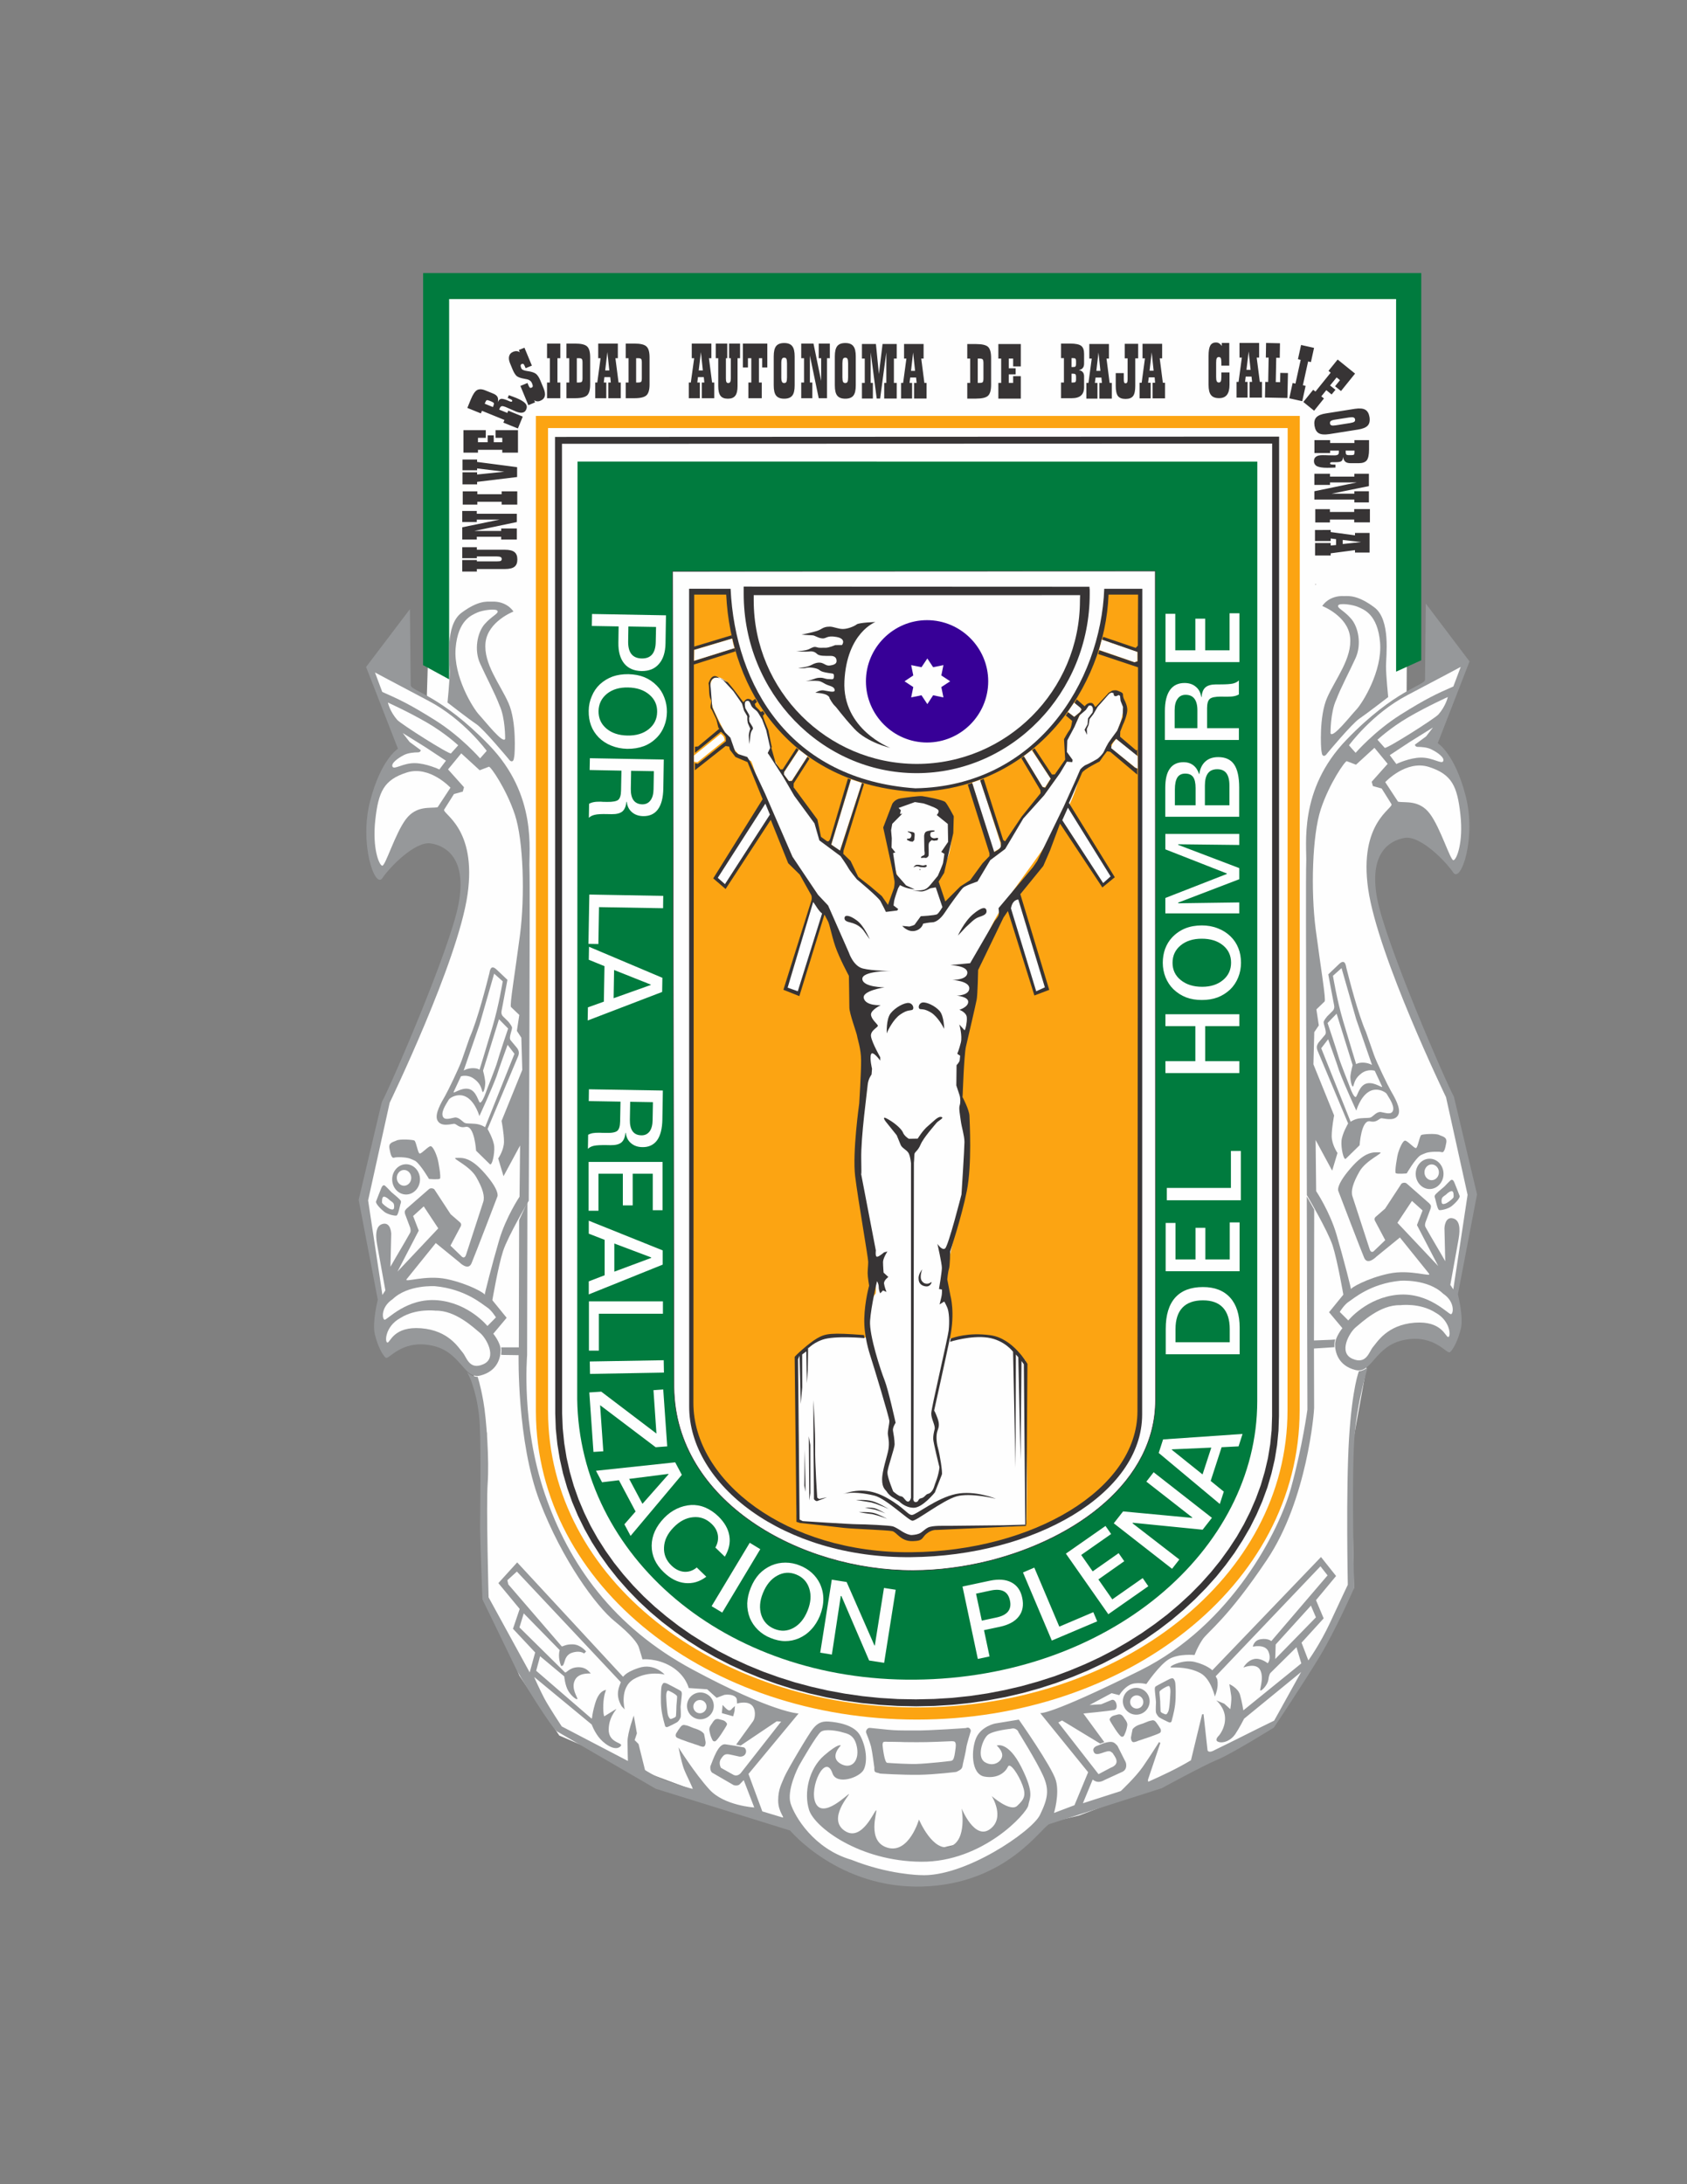 <?xml version="1.0" encoding="UTF-8"?>
<!DOCTYPE svg PUBLIC "-//W3C//DTD SVG 1.1//EN" "http://www.w3.org/Graphics/SVG/1.1/DTD/svg11.dtd">
<!-- Creator: CorelDRAW X7 -->
<svg xmlns="http://www.w3.org/2000/svg" xml:space="preserve" width="215.9mm" height="279.4mm" version="1.1" style="shape-rendering:geometricPrecision; text-rendering:geometricPrecision; image-rendering:optimizeQuality; fill-rule:evenodd; clip-rule:evenodd"
viewBox="0 0 21590 27940"
 xmlns:xlink="http://www.w3.org/1999/xlink">
 <rect x="0" y="0" width="21590" height="27940" fill="#808080" stroke="none"/>
 <defs>
  <style type="text/css">
   <![CDATA[
    .str1 {stroke:#373435;stroke-width:7.62}
    .str2 {stroke:#373435;stroke-width:44.37}
    .str0 {stroke:#FCA412;stroke-width:155.28}
    .fil3 {fill:none}
    .fil0 {fill:#FEFEFE}
    .fil1 {fill:#96989A}
    .fil5 {fill:#373435}
    .fil7 {fill:#370097}
    .fil6 {fill:#FCA412}
    .fil2 {fill:#007B3E}
    .fil4 {fill:#373435;fill-rule:nonzero}
   ]]>
  </style>
 </defs>
 <g id="Layer_x0020_1">
  <path class="fil0" d="M5623 3717l-160 5181c0,0 512,831 607,1567 96,735 -64,4509 -64,4509l0 2366 224 991 -32 2015 448 1087 512 768 959 416 1375 511 576 160 1567 448 1215 -288 959 -224 1184 -448 1279 -703 1055 -1759 -32 -1759 192 -1055 0 -4189 -192 -3070 704 -896 32 -5660c0,0 -12472,96 -12408,32z"/>
  <path class="fil1" d="M18903 15278l-245 1279c0,0 74,288 38,439 -37,151 -97,264 -138,300 -40,37 -192,-231 -581,-157 -389,74 -415,443 -634,385 -219,-57 -257,-231 -257,-326 0,-95 94,-208 94,-208l-171 -204 183 -225c0,0 -76,-438 -137,-628 -62,-190 -330,-645 -330,-645 0,0 -18,-4026 -8,-4248 11,-222 -107,-935 517,-1579 623,-645 1002,-692 1003,-766l10 -974 560 740 -407 1046c0,0 217,130 357,673 140,542 -62,1125 -159,981 -96,-144 -420,-474 -619,-443 -199,32 -464,199 -354,778 111,578 863,2312 982,2533l296 1249z"/>
  <path class="fil0" d="M17759 9771l-169 -205 -236 216 -118 -45c-20,-7 -224,285 -333,616 -109,330 -129,1038 -65,1534 65,497 135,904 114,924l-105 101 31 205 -58 86 -11 412 265 654c0,0 -31,155 -31,264 0,109 74,216 74,216l-68 226 -212 -392 7 654c0,0 174,260 261,557 87,297 196,720 184,701 -13,-18 208,-144 485,-203 277,-59 556,52 514,0l-372 -462 -301 245c0,0 -112,116 -156,16 -43,-101 -331,-854 -331,-855 -1,0 -38,-68 157,-292 194,-225 297,-203 370,-203 73,0 -170,94 -256,244 -86,150 -113,252 -90,320l217 667c7,26 23,57 53,35l149 -143 -131 -247c-14,-28 2,-45 7,-50l122 -106 209 -319c16,-14 49,-18 67,-3l287 252c17,21 32,24 19,71l-65 174c-7,27 -9,44 1,62 85,153 166,283 252,435l-10 -422c0,0 4,-156 113,-125 109,31 78,206 64,286l-102 564 38 58 183 -1210 -276 -1249c0,0 -872,-1802 -996,-2661 -124,-860 332,-1034 297,-1089l-124 -198 -113 -32 -15 -55 204 -229z"/>
  <path class="fil1" d="M4590 15348l245 1279c0,0 -74,289 -38,440 36,151 97,264 138,300 40,36 191,-231 581,-157 389,74 415,442 634,385 219,-57 257,-231 257,-326 0,-95 -94,-208 -94,-208l171 -204 -183 -225c0,0 75,-438 137,-628 62,-191 329,-645 329,-645 0,0 19,-4027 9,-4249 -11,-222 107,-934 -517,-1579 -623,-644 -1002,-691 -1003,-766l-10 -973 -561 740 408 1046c0,0 -217,130 -357,672 -140,543 62,1126 158,982 97,-144 421,-475 620,-443 199,31 464,199 354,777 -111,579 -863,2313 -982,2533l-296 1249z"/>
  <path class="fil0" d="M5772 9637c-18,20 -641,-375 -688,-428 -96,-109 -120,-222 -120,-222 0,0 266,120 503,258 237,138 397,289 397,289l-92 103z"/>
  <polygon class="fil2" points="5414,8508 5415,3493 18189,3493 18189,8446 17867,8592 17867,3826 5748,3826 5748,8690 "/>
  <path class="fil3 str0" d="M16555 18043c-1,2195 -2194,3876 -4821,3876 -2626,0 -4792,-1678 -4798,-3861l0 -12660 9621 0 -2 12645z"/>
  <g>
   <path class="fil4" d="M11723 21827l0 -89 0 0 233 -5 229 -14 227 -24 223 -33 219 -42 216 -50 211 -59 207 -66 201 -75 197 -82 191 -89 185 -96 179 -104 172 -109 166 -116 159 -121 151 -128 144 -132 136 -138 128 -143 119 -147 110 -152 102 -156 91 -159 82 -163 72 -167 62 -169 51 -173 41 -174 29 -177 18 -179 6 -181 88 0 -6 186 -18 185 -30 183 -42 180 -52 177 -64 175 -74 171 -84 168 -95 163 -103 160 -113 155 -122 151 -131 146 -139 141 -147 136 -154 130 -162 124 -169 118 -176 111 -183 105 -188 98 -194 91 -200 83 -205 76 -210 68 -215 60 -219 51 -223 42 -227 34 -230 24 -234 15 -236 5 0 0zm-4617 -3745l88 0 0 0 8 191 19 188 30 185 41 182 51 178 62 175 72 170 81 167 91 162 101 158 109 153 118 148 126 143 134 138 142 132 150 126 157 121 164 114 171 107 177 102 183 94 190 87 194 80 201 72 205 65 209 56 215 49 218 40 223 32 226 23 229 14 232 4 0 89 -236 -5 -233 -14 -229 -23 -226 -32 -222 -41 -218 -50 -213 -57 -209 -66 -204 -74 -198 -81 -193 -89 -186 -96 -181 -103 -174 -110 -167 -116 -161 -123 -153 -129 -145 -135 -137 -141 -129 -146 -121 -152 -112 -157 -103 -162 -93 -166 -84 -171 -74 -176 -63 -179 -53 -183 -42 -187 -31 -190 -20 -194 -7 -196 0 -1zm0 1l0 0 0 -1 0 1zm86 -12450l2 12449 -88 0 -3 -12449 44 -44 45 44zm-89 0l0 -44 44 0 -44 44zm9223 41l-9179 3 0 -88 9179 -4 44 45 -44 44zm0 -89l44 0 0 45 -44 -45zm-46 12530l1 -12485 89 0 -2 12485 -88 0z"/>
  </g>
  <path class="fil2" d="M16090 17924c0,1903 -1891,3538 -4376,3562 -2448,23 -4297,-1584 -4327,-3586l4 -11996 8700 1 -1 12019z"/>
  <path class="fil0 str1" d="M14788 17910c1,1037 -1010,1772 -2120,2054 -326,82 -660,125 -979,126 -1454,3 -3045,-885 -3064,-2339l-17 -10443 6177 -3 3 10605z"/>
  <path class="fil5" d="M14617 18095c-1,1017 -1382,1809 -2958,1824 -1635,16 -2844,-928 -2839,-1932l-1 -10456 531 1c59,1246 764,2441 2365,2552 1546,-28 2372,-1358 2417,-2552l487 0 -2 10563z"/>
  <path class="fil6" d="M14557 18052c-1,1006 -1349,1789 -2893,1804 -1602,16 -2791,-917 -2790,-1910l6 -9445 532 -169 -12 -41 -519 163 1 -141 489 -146 -10 -40 -477 144 0 -665 410 0c58,1233 824,2430 2417,2524 1538,-35 2432,-1343 2476,-2524l378 0 -3 653 -27 29 -417 -142 -10 38 449 157 1 121 -44 8 -445 -152 -15 48 510 170 -7 9516z"/>
  <path class="fil5 str2" d="M13921 7528c4,0 3,43 3,69 0,1251 -986,2271 -2193,2271 -1206,0 -2191,-1020 -2191,-2271l0 -71 4381 2z"/>
  <path class="fil1" d="M6018 17634c0,0 106,244 122,593 17,350 4,1143 4,1301 0,158 30,931 30,931 0,0 341,701 416,859 75,158 477,794 539,830l1262 733 1721 535c0,0 624,750 1699,716 1075,-33 1523,-768 1620,-799l1436 -458c0,0 550,-300 716,-366 167,-67 720,-410 720,-410 0,0 391,-584 594,-922 203,-339 433,-863 433,-863 0,0 -33,-1397 2,-1902 35,-505 181,-931 168,-918 -17,18 -77,47 -101,45l-7 -1c0,0 -85,201 -127,859 -41,658 -16,1875 -16,1875 0,0 -97,205 -227,485 -130,279 -278,483 -278,483l-87 -227 283 -311 -98 -233 257 -309 -193 -243 -1391 1449c0,0 -63,-65 -222,-106 -158,-41 -367,70 -300,70 67,0 227,-4 369,72 143,76 187,320 188,299 1,-21 50,-104 28,-221l-20 -37 1341 -1407 91 116 -720 841c0,0 -39,-38 -132,-25 -94,13 -104,96 -104,96 0,0 157,-38 199,62 41,100 -9,150 -9,150 0,0 -92,-75 -178,-53 -87,21 -133,108 -133,108 0,0 168,-71 218,38 50,108 -22,261 2,257 23,-4 91,-75 100,-142 8,-66 25,-83 25,-83l334 -330 62 207 -742 601c0,0 -16,-108 -42,-198 -25,-90 -137,-138 -137,-138 0,0 16,91 24,150 8,58 -12,170 -12,170l-77 -70 -102 -42c0,0 108,90 112,223 5,132 -78,227 -78,227 0,0 -69,62 -4,82 65,20 159,-21 212,-99 53,-78 114,-199 114,-199l730 -597 -345 622c-275,133 -490,245 -765,378 -35,21 -79,30 -88,1l-51 -462 -19 3 -142 587c-180,108 -372,197 -547,275l-4 -24 159 -472 -16 -12c0,0 -116,183 -208,316 -92,133 -282,311 -282,311l-485 156 125 -303c49,38 93,39 155,4l220 -101c0,0 44,-14 53,-64 8,-50 -16,-82 -16,-82l-95 -189c-45,-48 -62,-66 -174,-34l-80 32c0,0 -81,21 -46,86 35,66 170,-43 216,-8l23 17c16,34 119,133 -28,189l-153 81 -515 -661 48 -26 488 296 53 -19 -268 -366c0,0 340,-33 397,-46 58,-13 22,-151 -37,-127l-132 55 -149 9 282 -151 99 25c0,0 48,-84 130,-129 82,-46 216,-13 216,-13 0,0 168,-248 292,-320 124,-72 325,-51 325,-51 0,0 33,-94 100,-196 67,-103 315,-259 828,-1025 514,-766 603,-1899 602,-1939l-2 -761 262 -17c-1,-23 -4,-50 9,-99l-47 4 -224 9 3 -1674 -48 -86 -47 -81 8 2726c0,0 -61,459 -208,996 -147,537 -753,1754 -1932,2340 -1179,586 -1280,545 -1280,545l614 757 -175 422 -262 99c0,0 74,-243 24,-416 -49,-173 -474,-778 -474,-778l-304 50c0,0 -174,35 -240,180 -66,145 -73,467 104,499 176,31 272,-63 300,-126 27,-63 136,100 186,233 50,134 23,183 -67,267 -89,84 -326,-125 -326,-125 0,0 177,277 -22,423 -198,146 -363,-265 -363,-265 0,0 74,406 -146,487 -220,82 -400,-344 -400,-345 1,-2 -127,440 -401,361 -274,-79 -130,-463 -146,-479 -16,-16 -180,414 -404,262 -223,-151 63,-457 55,-469 -8,-11 -333,327 -428,112 -86,-195 126,-645 217,-378 52,155 351,55 401,-49 50,-104 31,-287 -45,-431 -75,-144 -300,-174 -403,-182 -102,-8 -151,30 -201,89 -50,58 -335,539 -369,622 -33,84 -78,152 -78,300 0,148 94,227 53,215l-256 -77 -177 -479 641 -773c0,0 -328,-10 -1352,-560 -1024,-549 -1589,-1354 -1895,-2248 -305,-893 -227,-1758 -227,-1776l4 -1959 -106 231 -4 1628 -226 0c7,42 2,66 -1,95l24 2 200 3c0,0 -22,1104 269,1868 292,763 731,1349 956,1532 225,183 296,285 313,335 17,50 47,156 47,156 0,0 186,-19 371,93 185,112 221,274 221,274l236 16 121 109 101 -38c75,-11 155,11 158,64l3 48c0,0 112,-37 179,13 67,50 56,171 26,212l-217 300 58 12 461 -310 57 3 -512 653c-28,37 -68,45 -99,28l-159 -89c0,0 -36,-60 -1,-113 35,-53 52,-71 118,-57l119 26c0,0 54,8 77,-35 22,-43 -6,-79 -20,-82l-118 -22 -119 -18c-90,-12 -155,190 -192,283 -2,32 0,52 19,77l281 163c35,9 63,2 77,-13l50 -52 135 350c0,0 -383,-22 -573,-229 -190,-208 -397,-540 -397,-540 0,0 37,186 69,274 33,87 126,261 111,257 -14,-3 -163,-43 -323,-100 -160,-57 -285,-141 -285,-141l-83 -333 -50 -50 29 -86 -40 -228c0,0 -80,222 -80,330 0,109 5,251 5,251l-847 -442c0,0 -166,-251 -224,-361 -57,-109 -132,-274 -128,-271l736 608c0,0 27,78 86,157 59,80 200,186 275,128 75,-59 -146,-32 -144,-221 1,-189 138,-288 86,-257l-143 88c0,0 -16,-29 -12,-152 5,-122 35,-185 35,-185 0,0 -88,-3 -139,171 -52,174 -32,207 -51,191l-704 -608 50 -186 309 258c0,0 10,116 52,186 41,69 109,119 116,103 8,-16 -87,-135 -30,-244 56,-108 219,-73 200,-86 -19,-12 -52,-80 -164,-76 -112,4 -150,80 -164,66l-583 -575 55 -180 460 470c-3,11 -27,91 18,203l22 -4c31,-46 19,-112 95,-156 36,-18 124,-40 177,0l26 -25c0,0 -69,-90 -172,-92 -102,-2 -132,37 -142,24l-682 -791 -12 -53 122 -111 1330 1415c-14,50 -81,152 10,307l40 42c0,0 -74,-278 118,-389 193,-111 393,-57 393,-57 0,0 -133,-151 -330,-86 -196,64 -194,123 -205,111l-1352 -1460 -241 265 273 330 -86 254 284 303 -70 255 -526 -960c0,0 -32,-1165 -12,-1457 21,-293 -14,-822 -55,-1049 -40,-226 -74,-316 -74,-316 -15,3 -84,-6 -134,-60l40 83z"/>
  <path class="fil1" d="M14542 21934c-95,0 -172,-77 -172,-172 0,-94 77,-171 172,-171 94,0 171,77 171,171 0,95 -77,172 -171,172z"/>
  <path class="fil1" d="M14388 21979c27,36 36,54 39,75 3,22 -15,91 -28,117 -13,26 -14,48 -44,45 -31,-3 -137,-183 -137,-183 0,0 -23,-34 -16,-45 7,-12 20,-35 62,-45 42,-10 53,-19 79,-10 26,9 45,46 45,46z"/>
  <path class="fil1" d="M14627 22047c71,-30 81,-33 104,-37 23,-5 23,-8 45,2 21,11 76,103 76,103 0,0 14,29 -4,49 -19,20 -281,104 -281,104 0,0 -52,25 -71,15 -19,-11 -23,-44 -22,-58 2,-15 21,-106 21,-106 0,0 18,-24 51,-42 34,-17 81,-30 81,-30z"/>
  <path class="fil1" d="M14794 21774c-1,-30 -15,-143 -15,-163 0,-21 2,-31 12,-39 11,-9 176,-94 176,-94 0,0 41,-19 52,-3 12,16 20,30 23,61 3,30 10,164 -3,270 -13,105 -43,196 -44,208 -2,11 -10,20 -25,20 -14,0 -124,-58 -135,-66 -12,-9 -38,-42 -42,-67 -4,-24 1,-127 1,-127z"/>
  <path class="fil1" d="M8963 21993c95,0 172,-77 172,-172 0,-94 -77,-171 -172,-171 -94,0 -171,77 -171,171 0,95 77,172 171,172z"/>
  <path class="fil1" d="M9117 22039c-27,36 -36,53 -39,75 -3,21 14,91 27,117 13,26 15,47 45,44 30,-2 137,-183 137,-183 0,0 23,-33 16,-45 -7,-11 -20,-35 -62,-45 -42,-10 -53,-18 -79,-10 -26,9 -45,47 -45,47z"/>
  <path class="fil1" d="M8878 22106c-71,-30 -81,-33 -104,-37 -23,-4 -23,-7 -45,3 -21,10 -76,102 -76,102 0,0 -15,29 4,49 19,21 281,104 281,104 0,0 52,25 71,15 19,-10 23,-43 21,-58 -1,-14 -20,-105 -20,-105 0,0 -18,-25 -52,-42 -33,-18 -80,-31 -80,-31z"/>
  <path class="fil1" d="M8710 21833c2,-30 16,-143 16,-163 0,-20 -3,-30 -13,-39 -10,-9 -175,-94 -175,-94 0,0 -41,-19 -52,-3 -12,16 -21,31 -23,61 -3,30 -11,165 2,270 13,106 44,197 45,208 2,12 10,20 25,20 14,0 124,-57 135,-66 12,-9 38,-42 42,-67 4,-24 -2,-127 -2,-127z"/>
  <path class="fil1" d="M9384 21955l-146 -41 10 -105c0,0 50,60 77,69 27,9 45,-23 45,-23l37 -32c0,0 -5,23 -5,50 0,27 -23,86 -18,82z"/>
  <path class="fil0" d="M11775 23986c563,35 1433,-560 1534,-769 101,-208 123,-319 41,-502 -82,-184 -316,-557 -316,-557 0,0 0,-19 -32,-38 -31,-19 -63,-6 -63,-6 0,0 -224,22 -294,76 -70,54 -149,285 -41,351 107,66 208,-3 221,-73 13,-69 -69,-139 -69,-139 0,0 145,-63 316,278 171,342 104,389 88,487 -15,98 -582,728 -1372,721 -791,-6 -1363,-442 -1433,-661 -70,-218 -5,-528 193,-699 192,-165 212,-126 212,-126 0,0 -146,142 -10,228 136,85 247,-19 219,-196 -29,-178 -130,-184 -193,-203 -64,-19 -215,-44 -269,-6 -54,38 -250,379 -275,424 -26,44 -165,329 -114,493 51,165 297,582 778,721 474,190 879,196 879,196z"/>
  <path class="fil1" d="M11714 22136c175,3 648,-31 648,-31 0,0 27,-15 47,4 20,20 14,38 14,38 0,0 -54,176 -57,213 -3,36 -43,204 -43,204 0,0 -3,43 -20,62 -16,20 -65,40 -65,40 0,0 -267,34 -478,37 -211,3 -527,-16 -507,-17 20,-2 -30,-7 -49,-17 -20,-10 -14,-56 -14,-56 0,0 -26,-204 -42,-270 -17,-66 -63,-178 -63,-178 0,0 -7,-19 7,-39 13,-20 26,-23 42,-23 17,0 233,26 301,29 46,5 279,4 279,4z"/>
  <path class="fil0" d="M11735 22286c131,2 423,-12 423,-12 0,0 45,-4 60,6 23,18 12,78 8,108 -3,19 -12,110 -35,128 -12,10 -34,11 -34,11 0,0 -261,32 -440,38 -74,2 -295,-9 -363,-15 -35,-4 -56,-192 -59,-225 0,0 -1,-28 9,-39 10,-10 49,-5 61,-5 12,0 110,0 161,2 35,3 209,3 209,3z"/>
  <polygon class="fil0" points="16777,20539 16841,20689 16320,21222 16326,21036 "/>
  <path class="fil1" d="M6571 7823c0,0 -326,125 -357,395 -30,271 188,536 294,776 106,241 79,653 74,678 -6,26 -5,59 -27,66 -23,8 -48,-31 -48,-31 0,0 -316,-380 -411,-444 -95,-63 -369,-276 -369,-276 0,0 28,-270 28,-396 0,-127 -63,-594 151,-752 213,-159 327,-143 382,-143 202,-11 283,127 283,127z"/>
  <path class="fil0" d="M6465 9451c-25,72 -253,-221 -332,-306 -79,-84 -332,-490 -302,-855 31,-364 210,-422 276,-454 67,-31 243,-56 260,-21 17,35 -71,62 -164,168 -94,107 -138,330 -59,504 79,175 191,383 248,535 76,161 73,429 73,429z"/>
  <path class="fil0" d="M4799 8602c0,0 235,126 685,363 451,236 745,640 745,640l-85 96c0,0 -241,-278 -572,-486 -331,-208 -465,-269 -680,-364l-93 -249z"/>
  <path class="fil0" d="M5623 9843l84 -112 -256 -169 -297 -185 88 114 144 106c0,0 -6,27 -35,27 -49,0 -123,6 -177,32 -85,43 -172,109 -151,151 22,43 131,-45 280,-45 150,0 320,81 320,81z"/>
  <path class="fil0" d="M5765 10076c0,0 -267,-288 -560,-194 -294,94 -362,246 -402,607 -40,362 49,581 89,585 40,5 165,-412 302,-594 137,-182 318,-136 407,-154l164 -250z"/>
  <path class="fil0" d="M5734 9842l169 -205 236 216 118 -45c20,-8 224,285 333,615 109,331 129,1038 65,1535 -65,497 -135,904 -115,924l106 101 -31 204 57 87 12 412 -265 653c0,0 31,156 31,265 0,109 -74,215 -74,215l68 227 212 -393 -7 655c0,0 -174,260 -261,556 -87,297 -196,721 -184,702 13,-19 -209,-145 -485,-204 -277,-58 -556,53 -514,0l372 -461 301 245c0,0 112,116 156,15 43,-101 331,-853 331,-854 1,0 38,-69 -157,-293 -194,-224 -297,-202 -370,-202 -73,0 169,94 256,244 86,149 113,251 90,320l-217 667c-7,26 -23,56 -53,35l-149 -144 131 -246c14,-28 -2,-45 -7,-50l-122 -106 -209 -319c-17,-14 -49,-18 -67,-3l-288 251c-16,22 -31,25 -18,72l65 173c6,28 8,44 -1,63 -85,152 -166,283 -252,435l10 -422c0,0 -4,-156 -113,-125 -109,31 -78,206 -64,285l102 564 -38 59 -183 -1210 276 -1249c0,0 872,-1802 996,-2661 124,-860 -332,-1035 -298,-1090l125 -198 113 -31 15 -56 -204 -228z"/>
  <polygon class="fil0" points="5087,16266 5609,15713 5423,15432 5287,15555 5359,15742 "/>
  <path class="fil0" d="M5570 16453c387,37 602,231 660,268 59,36 117,131 117,131l-109 110c0,0 -239,-295 -637,-329 -398,-34 -647,255 -679,249 -32,-7 -51,-161 103,-263 197,-190 545,-166 545,-166z"/>
  <path class="fil0" d="M5573 16766c255,-7 489,218 570,284 80,65 226,321 43,401 -182,81 -214,-92 -265,-150 -52,-59 -178,-282 -531,-310 -353,-28 -395,183 -431,183 -37,0 -32,-205 161,-312 201,-129 453,-96 453,-96z"/>
  <path class="fil1" d="M5316 14851c69,49 174,230 174,230 0,0 122,11 140,-3 17,-14 -18,-217 -32,-262 -13,-46 -55,-154 -87,-154 -31,0 -115,98 -140,94 -24,-3 -45,-157 -69,-167 -25,-11 -186,-21 -227,0 -42,21 -105,24 -91,101 14,77 28,129 59,119 32,-11 150,-7 199,10 49,18 74,32 74,32z"/>
  <path class="fil1" d="M5008 15249c39,31 108,91 119,108 10,18 3,28 -4,52 -7,25 -27,133 -48,140 -21,7 -112,-14 -154,-45 -42,-32 -119,-108 -108,-136 10,-28 59,-151 66,-168 7,-18 24,-52 49,-32 24,21 80,81 80,81z"/>
  <path class="fil0" d="M4977 15343c21,21 42,28 56,46 14,17 14,55 7,73 -7,17 -39,10 -63,-4 -25,-14 -88,-59 -88,-76 0,-18 -3,-74 25,-74 28,0 63,35 63,35z"/>
  <path class="fil1" d="M5197 14893c98,0 178,87 178,193 0,107 -80,194 -178,194 -98,0 -178,-87 -178,-194 0,-106 80,-193 178,-193z"/>
  <path class="fil0" d="M5171 14966c51,0 92,45 92,101 0,55 -41,101 -92,101 -52,0 -93,-46 -93,-101 0,-56 41,-101 93,-101z"/>
  <path class="fil1" d="M16922 7752c0,0 326,126 356,396 31,270 -187,535 -293,776 -106,240 -79,652 -74,677 6,26 4,59 27,67 23,8 48,-32 48,-32 0,0 316,-380 411,-443 95,-64 369,-276 369,-276 0,0 -28,-270 -28,-397 0,-127 63,-594 -151,-752 -214,-159 -327,-143 -382,-143 -202,-11 -283,127 -283,127z"/>
  <path class="fil0" d="M17028 9380c25,72 253,-221 332,-305 79,-85 332,-491 302,-855 -31,-365 -210,-423 -277,-454 -66,-31 -242,-56 -259,-22 -17,35 71,62 164,169 94,106 138,329 59,504 -79,174 -191,382 -248,534 -76,162 -73,429 -73,429z"/>
  <polygon class="fil0" points="18406,16195 17884,15642 18070,15362 18206,15484 18134,15671 "/>
  <path class="fil0" d="M17923 16383c-387,36 -602,231 -660,267 -59,37 -117,132 -117,132l109 109c0,0 239,-295 637,-329 398,-33 646,255 678,249 32,-6 52,-161 -102,-263 -197,-190 -545,-165 -545,-165z"/>
  <path class="fil1" d="M18177 14780c-70,49 -174,230 -174,230 0,0 -123,11 -140,-3 -17,-14 17,-217 31,-262 14,-45 56,-154 88,-154 31,0 115,98 139,95 25,-4 46,-158 70,-168 25,-11 185,-21 227,0 42,21 105,24 91,101 -14,77 -28,129 -59,119 -32,-10 -150,-7 -199,10 -49,18 -74,32 -74,32z"/>
  <path class="fil1" d="M18485 15178c-39,32 -109,91 -119,108 -11,18 -4,28 3,53 7,24 28,133 49,140 21,6 112,-14 154,-46 42,-31 119,-108 108,-136 -10,-28 -59,-150 -66,-168 -7,-17 -24,-52 -49,-31 -24,21 -80,80 -80,80z"/>
  <path class="fil0" d="M18516 15272c-21,21 -42,28 -56,46 -14,17 -14,56 -7,73 7,18 39,11 63,-3 25,-14 87,-60 87,-77 0,-18 4,-74 -24,-74 -28,0 -63,35 -63,35z"/>
  <path class="fil1" d="M18296 14822c-98,0 -178,87 -178,194 0,106 80,194 178,194 98,0 178,-88 178,-194 0,-107 -80,-194 -178,-194z"/>
  <path class="fil0" d="M18322 14895c-51,0 -92,46 -92,101 0,56 41,101 92,101 51,0 93,-45 93,-101 0,-55 -42,-101 -93,-101z"/>
  <polygon class="fil3 str1" points="16838,7480 16838,7474 "/>
  <path class="fil5" d="M8119 4395c77,0 128,12 154,37 27,24 40,71 40,140l0 345c0,69 -13,115 -40,140 -26,24 -77,37 -154,37l-111 0 0 -201 36 0 0 -311 -36 0 0 -187 111 0zm22 187l0 311 25 0c19,0 32,-3 39,-9 6,-7 9,-22 9,-47l0 -198c0,-25 -3,-41 -9,-47 -7,-7 -20,-10 -39,-10l-25 0zm-523 512l0 -201 26 0 42 -311 -30 0 0 -187 251 0 0 187 -31 0 40 311 28 0 0 201 -159 0 0 -201 32 0 -7 -69 -75 0 -8 69 32 0 0 201 -141 0zm127 -355l53 0 -25 -235 -28 235zm-385 -344c76,0 128,12 154,37 26,24 39,71 39,140l0 345c0,69 -13,115 -39,140 -26,24 -78,37 -154,37l-111 0 0 -201 36 0 0 -311 -36 0 0 -187 111 0zm22 187l0 311 25 0c19,0 32,-3 38,-9 7,-7 10,-22 10,-47l0 -198c0,-25 -3,-41 -10,-47 -6,-7 -19,-10 -38,-10l-25 0zm-381 512l0 -201 36 0 0 -311 -36 0 0 -187 170 0 0 187 -37 0 0 311 37 0 0 201 -170 0zm-239 89l-102 -246 91 -38 10 26c8,19 15,30 20,34 5,4 12,4 21,0 10,-4 15,-10 16,-18 1,-8 -2,-21 -9,-37 -12,-31 -37,-48 -74,-54 -11,-2 -19,-4 -25,-5 -47,-8 -80,-20 -98,-35 -17,-16 -35,-43 -52,-84l-33 -80c-14,-35 -18,-65 -11,-90 7,-26 23,-44 50,-55 16,-7 31,-10 45,-9 14,0 27,5 41,13l-12 -28 72 -29 95 229 -80 33 -8 -19c-7,-18 -14,-30 -19,-34 -6,-4 -13,-4 -22,-1 -9,4 -14,10 -15,18 -1,8 2,21 9,38 7,17 33,29 78,35 0,0 1,0 1,0 51,7 87,19 108,35 20,16 38,43 54,80l45 108c16,40 21,73 14,99 -7,25 -25,45 -56,57 -15,7 -29,9 -42,8 -13,-1 -26,-6 -38,-15l12 28 -86 36zm-134 298l-186 -75 14 -34 -288 -117 -14 33 -173 -70 45 -110c26,-63 52,-102 79,-118 27,-15 64,-14 109,5l96 39c28,11 46,25 56,42 9,16 11,40 5,69 10,-24 23,-38 38,-42 15,-4 40,1 76,15l40 17c8,3 14,4 20,4 5,-1 8,-3 10,-8 2,-5 1,-10 -3,-14 -5,-5 -17,-11 -36,-19l-19 -7 15 -36c19,7 36,13 52,19 15,6 30,12 44,17 57,24 96,47 115,69 20,23 24,48 12,76 -9,24 -25,38 -47,42 -23,5 -51,0 -85,-14 -18,-7 -41,-17 -71,-31 -30,-13 -52,-23 -64,-28 -21,-8 -37,-11 -47,-9 -11,3 -19,11 -25,26l-7 18 104 42 11 -29 186 76 -62 152zm-337 -344l-27 -11c-17,-7 -28,-9 -35,-6 -6,2 -12,11 -18,26l-8 18 105 43 7 -18c6,-15 8,-25 5,-32 -3,-6 -12,-13 -29,-20zm338 653l-201 0 0 -36 -311 0 0 36 -186 0 0 -287 286 0 0 98 -100 0 0 56 124 0 0 -88 78 0 0 88 109 0 0 -56 -86 0 0 -98 287 0 0 287zm-11 312l-512 62 0 32 -187 0 0 -154 187 0 0 28 348 -36 -348 -42 0 24 -187 0 0 -138 187 0 0 31 512 67 0 126zm2 353l-200 0 0 -36 -311 0 0 36 -187 0 0 -170 187 0 0 37 311 0 0 -37 200 0 0 170zm-6 447l-200 0 0 -36 -312 0 0 36 -186 0 0 -157 477 -98 -291 0 0 31 -186 0 0 -142 186 0 0 36 512 0 0 106 -544 114 344 0 0 -32 200 0 0 142zm-154 130c57,0 98,10 123,29 26,20 38,51 38,95 0,44 -12,75 -37,94 -24,19 -66,29 -124,29l-357 0 0 32 -187 0 0 -147 187 0 0 17 257 0c24,0 40,-2 49,-6 8,-5 12,-13 12,-24 0,-12 -4,-20 -14,-25 -10,-5 -25,-8 -47,-8l-257 0 0 22 -187 0 0 -140 187 0 0 32 357 0zm10369 -252l201 -1 0 27 311 42 0 -31 187 0 0 251 -187 0 0 -31 -311 41 0 28 -200 0 0 -160 200 0 0 32 69 -6 0 -75 -69 -9 0 33 -201 0 0 -141zm703 -98l-201 0 0 -36 -311 0 0 37 -187 0 0 -170 187 0 0 36 311 0 0 -37 201 0 0 170zm-711 -622l200 0 0 37 312 0 0 -37 186 0 0 158 -477 97 291 0 0 -31 186 0 0 143 -186 0 0 -37 -512 0 0 -106 544 -113 -344 0 0 32 -200 0 0 -143zm1 -430l201 0 0 37 311 0 0 -37 187 0 0 119c0,68 -10,114 -29,139 -20,25 -54,37 -103,37l-104 0c-29,0 -52,-6 -67,-18 -14,-12 -25,-33 -31,-62 0,26 -6,44 -19,53 -12,10 -38,14 -76,14l-44 0c-8,0 -14,2 -19,4 -5,3 -7,6 -7,11 0,6 3,10 9,12 5,2 19,4 40,4l20 0 0 38c-20,1 -39,2 -55,2 -17,1 -33,1 -48,1 -62,0 -106,-7 -133,-20 -26,-14 -39,-36 -39,-67 0,-25 9,-44 28,-56 18,-13 46,-19 83,-19 19,0 45,0 78,2 33,1 56,1 70,1 22,0 38,-3 47,-9 8,-6 13,-17 13,-33l0 -19 -112 0 0 31 -201 0 0 -165zm191 -77c-61,9 -106,6 -135,-11 -29,-16 -47,-48 -55,-95 -7,-47 0,-83 23,-108 23,-25 65,-42 125,-51l366 -58c61,-9 106,-6 135,11 29,16 47,48 55,95 7,48 -1,84 -23,108 -23,25 -65,42 -125,51l-366 58zm-333 -411l126 -156 29 23 195 -242 -28 -23 117 -145 223 180 -180 223 -76 -61 63 -78 -43 -35 -84 103 69 55 -49 60 -68 -55 -64 79 34 27 -126 157 -138 -112zm-180 -47l43 -196 36 8 67 -304 -35 -8 40 -182 166 37 -40 182 -36 -8 -67 304 35 8 -43 196 -166 -37zm-311 -10l4 -200 37 1 6 -312 -36 0 3 -187 178 4 -3 186 -45 -1 -6 312 56 1 2 -119 98 2 -7 319 -287 -6zm-364 1l0 -201 26 0 42 -311 -30 0 0 -187 251 0 0 187 -31 0 40 311 28 0 0 201 -159 0 0 -201 32 0 -7 -68 -75 0 -8 68 32 0 0 201 -141 0zm-194 -446c0,-29 -3,-48 -7,-58 -5,-10 -14,-15 -26,-15 -12,0 -21,6 -26,16 -6,11 -8,30 -8,57l0 180c0,27 2,46 8,57 5,10 14,16 26,16 12,0 21,-6 26,-16 4,-10 7,-29 7,-57l0 -56 104 0 0 158c0,58 -11,101 -33,129 -22,28 -55,42 -101,42 -48,0 -82,-13 -103,-40 -21,-26 -31,-70 -31,-131l0 -370c0,-62 7,-105 22,-132 15,-26 39,-39 73,-39 15,0 28,3 40,11 12,7 23,18 34,33l0 -38 96 0 0 290 -101 0 0 -37zm321 91l53 0 -25 -235 -28 235zm1146 709l178 -28c28,-5 47,-10 56,-17 9,-7 12,-17 10,-30 -2,-13 -9,-21 -20,-25 -11,-4 -30,-4 -57,0l-178 28c-27,4 -45,10 -55,17 -9,7 -13,18 -11,31 2,13 8,21 19,25 11,4 31,3 58,-1zm167 382l29 0c18,0 29,-3 34,-7 5,-5 7,-15 7,-32l0 -19 -113 0 0 19c0,16 3,26 8,31 5,5 16,8 35,8zm-81 1085l0 52 235 -25 -235 -27zm-2600 -1811l0 -200 27 0 42 -312 -31 0 0 -186 251 0 0 186 -31 0 40 312 28 0 0 200 -159 0 0 -200 32 0 -6 -69 -75 0 -9 69 33 0 0 200 -142 0zm-55 -161c0,63 -9,106 -28,131 -19,25 -51,37 -96,37 -46,0 -78,-12 -98,-37 -18,-25 -28,-68 -28,-131l0 -162 103 0 0 78c0,21 2,35 5,42 3,6 9,10 18,10 10,0 16,-4 20,-11 4,-7 6,-22 6,-42l0 -266 -37 0 0 -186 172 0 0 186 -37 0 0 351zm-626 164l0 -201 27 0 42 -311 -31 0 0 -187 251 0 0 187 -31 0 40 311 28 0 0 201 -159 0 0 -201 32 0 -6 -68 -75 0 -9 68 33 0 0 201 -142 0zm-324 -5l0 -201 37 0 0 -312 -37 0 0 -186 119 0c68,0 114,10 139,29 25,19 37,54 37,103l0 121c0,26 -5,45 -16,58 -10,14 -27,23 -52,28 23,4 40,13 51,26 11,13 17,31 17,54l0 138c0,48 -13,84 -39,107 -26,23 -66,35 -121,35l-135 0zm-802 5l0 -201 36 0 0 -311 -36 0 0 -186 287 0 0 286 -98 0 0 -100 -56 0 0 124 88 0 0 78 -88 0 0 109 56 0 0 -86 98 0 0 287 -287 0zm-287 -698c77,0 129,12 155,36 26,25 39,71 39,141l0 344c0,69 -13,116 -39,140 -26,25 -78,37 -155,37l-111 0 0 -201 37 0 0 -311 -37 0 0 -186 111 0zm23 186l0 311 25 0c19,0 32,-3 38,-9 6,-6 10,-22 10,-47l0 -198c0,-25 -4,-40 -10,-47 -6,-7 -19,-10 -38,-10l-25 0zm-981 511l0 -200 26 0 42 -311 -30 0 0 -187 250 0 0 187 -30 0 40 311 28 0 0 200 -160 0 0 -200 33 0 -7 -69 -75 0 -9 69 33 0 0 200 -141 0zm-501 0l0 -200 36 0 0 -311 -36 0 0 -187 179 0 38 385 47 -385 181 0 0 187 -36 0 0 311 36 0 0 200 -160 0 0 -200 27 0 0 -391 -79 591 -44 0 -77 -591 0 391 28 0 0 200 -140 0zm-79 -169c0,62 -10,106 -31,132 -21,26 -55,39 -103,39 -48,0 -82,-13 -103,-39 -21,-26 -31,-70 -31,-132l0 -370c0,-62 10,-105 31,-132 21,-26 55,-39 103,-39 48,0 82,13 103,40 21,26 31,70 31,131l0 370zm-698 165l0 -201 36 0 0 -311 -36 0 0 -187 157 0 98 477 0 -290 -31 0 0 -187 142 0 0 187 -36 0 0 512 -106 0 -113 -545 0 344 31 0 0 201 -142 0zm-84 -165c0,62 -10,106 -31,132 -21,26 -55,39 -103,39 -48,0 -82,-13 -103,-39 -21,-26 -31,-70 -31,-132l0 -370c0,-62 10,-105 31,-132 21,-26 55,-39 103,-39 48,0 82,13 103,40 21,26 31,70 31,131l0 370zm-592 165l0 -201 37 0 0 -311 -43 0 0 119 -65 0 0 -306 313 0 0 306 -66 0 0 -119 -41 0 0 311 36 0 0 201 -171 0zm-139 -155c0,57 -10,98 -29,123 -20,26 -51,38 -95,38 -44,0 -75,-12 -94,-37 -19,-25 -29,-66 -29,-124l0 -357 -32 0 0 -187 147 0 0 187 -17 0 0 257c0,24 2,40 7,48 4,9 12,13 23,13 12,0 20,-5 25,-14 5,-10 8,-25 8,-47l0 -257 -22 0 0 -187 140 0 0 187 -32 0 0 357zm-624 155l0 -201 26 0 43 -311 -31 0 0 -187 251 0 0 187 -31 0 40 311 28 0 0 201 -159 0 0 -201 32 0 -7 -69 -75 0 -8 69 32 0 0 201 -141 0zm127 -355l53 0 -25 -235 -28 235zm1130 88l0 -180c0,-28 -3,-47 -8,-57 -5,-10 -15,-15 -28,-15 -13,0 -23,5 -28,16 -6,10 -9,29 -9,56l0 180c0,27 3,46 9,57 5,11 15,16 28,16 13,0 23,-5 28,-15 5,-10 8,-30 8,-58zm782 0l0 -180c0,-28 -3,-47 -8,-57 -6,-10 -15,-15 -28,-15 -13,0 -23,5 -29,16 -5,10 -8,29 -8,56l0 180c0,27 3,46 8,57 6,11 16,16 29,16 13,0 22,-5 28,-15 5,-10 8,-30 8,-58zm805 -83l52 0 -25 -235 -27 235zm2112 -91l0 -30c0,-18 -3,-30 -8,-35 -5,-5 -15,-7 -31,-7l-19 0 0 114 19 0c16,0 26,-2 31,-7 5,-5 8,-17 8,-35zm0 199l0 -30c0,-18 -3,-30 -8,-34 -5,-5 -15,-8 -31,-8l-19 0 0 113 19 0c16,0 26,-2 31,-7 5,-5 8,-16 8,-34zm260 -108l52 0 -25 -235 -27 235zm681 -2l52 0 -25 -235 -27 235z"/>
  <path class="fil0" d="M8396 8020l-354 -6 -3 191c-1,72 13,126 42,162 29,36 73,55 132,56 59,1 103,-16 133,-52 29,-35 45,-88 46,-160l4 -191zm127 -149l-6 360c-2,113 -30,201 -84,262 -53,62 -127,92 -222,91 -97,-2 -172,-34 -223,-97 -51,-63 -76,-152 -74,-267l3 -207 -343 -6 3 -153 946 17zm-113 1236c2,-90 -32,-164 -101,-222 -69,-59 -160,-89 -273,-91 -110,-2 -199,25 -269,81 -69,57 -105,130 -107,221 -1,91 32,165 100,223 68,58 158,88 270,90 111,2 202,-25 272,-81 70,-56 107,-130 108,-221zm125 2c-1,64 -12,123 -34,177 -21,55 -51,103 -90,144 -49,51 -105,89 -169,114 -65,24 -136,36 -216,35 -73,-2 -140,-15 -203,-41 -63,-25 -117,-61 -162,-106 -43,-45 -76,-95 -97,-152 -21,-56 -31,-119 -30,-188 1,-66 14,-129 40,-187 24,-59 59,-110 104,-152 48,-44 103,-77 163,-99 60,-21 128,-31 202,-30 75,2 142,14 202,38 59,24 113,60 160,108 43,43 75,94 97,153 23,60 34,121 33,186zm-167 756l-291 -5 -4 230c-1,65 11,114 35,147 25,33 62,51 112,52 44,0 79,-16 104,-50 26,-33 39,-82 40,-144l4 -230zm127 -149l-6 370c-2,118 -25,207 -69,267 -43,59 -106,88 -188,87 -59,-1 -107,-18 -145,-51 -38,-33 -60,-77 -66,-132l-4 -1c-6,58 -23,99 -52,124 -29,24 -75,36 -139,35l-52 -1c-76,-2 -131,1 -162,9 -32,7 -57,20 -76,38l3 -179c17,-10 37,-17 59,-21 22,-5 52,-6 90,-6 0,0 9,1 27,2 18,0 36,1 54,1 73,1 121,-8 144,-27 22,-20 34,-59 35,-117l5 -256 -407 -8 3 -151 946 17zm-7 1744l-2 158 -820 -14 -8 472 -127 -2 11 -631 946 17zm-159 1135l-470 -187 -6 361 475 -169 1 -5zm148 -87l-3 181 -953 365 3 -168 204 -73 8 -454 -201 -82 3 -166 939 397zm-121 1591l-291 -5 -4 230c-1,65 11,114 35,147 25,34 62,51 112,52 45,1 79,-16 105,-49 25,-34 38,-82 39,-145l4 -230zm127 -149l-6 370c-2,118 -25,207 -68,267 -44,59 -107,89 -189,87 -59,-1 -107,-18 -145,-51 -38,-32 -60,-76 -66,-131l-4 -2c-6,58 -23,99 -52,124 -29,24 -75,36 -139,35l-51 -1c-77,-1 -132,2 -163,9 -32,7 -57,20 -76,39l3 -180c17,-10 37,-17 59,-21 22,-4 52,-6 90,-5 0,0 9,0 27,1 18,1 36,1 54,1 73,2 121,-7 144,-27 22,-20 34,-59 35,-117l5 -256 -406 -7 2 -151 946 16zm-4 913l0 618 -125 0 0 -467 -257 0 0 405 -126 0 0 -405 -312 0 0 474 -126 0 0 -625 946 0zm-145 1222l-472 -178 0 360 472 -176 0 -6zm147 -90l0 182 -946 381 0 -167 203 -78 0 -453 -203 -79 0 -166 946 380zm3 652l0 158 -820 0 0 472 -127 0 0 -630 947 0zm10 753l3 158 -946 17 -3 -159 946 -16zm-6 374l51 728 -148 11 -711 -538 41 590 -126 8 -53 -761 153 -10 706 536 -38 -555 125 -9zm65 1080l-501 64 170 319 334 -378 -3 -5zm88 -148l85 160 -656 781 -79 -148 143 -164 -213 -400 -216 26 -78 -147 1014 -108zm635 1207l-121 -117c30,-53 40,-105 32,-158 -8,-53 -34,-101 -79,-144 -68,-66 -148,-95 -238,-86 -90,8 -174,52 -251,132 -77,79 -117,163 -121,253 -5,90 27,168 96,234 50,48 103,74 162,79 58,4 112,-14 161,-55l122 118c-85,65 -176,91 -273,81 -96,-10 -188,-57 -273,-140 -103,-99 -154,-212 -153,-339 1,-127 55,-245 160,-354 48,-50 102,-89 161,-117 59,-28 120,-44 183,-48 61,-3 121,7 181,32 59,25 115,62 167,112 80,78 128,161 142,250 15,89 -5,178 -58,267zm319 -178l135 82 -487 811 -136 -82 488 -811zm595 406c-84,-34 -165,-29 -244,15 -79,43 -140,118 -182,222 -42,102 -48,196 -21,281 28,84 84,144 168,178 84,34 165,30 244,-13 78,-43 138,-116 180,-220 42,-103 49,-197 22,-283 -27,-86 -83,-146 -167,-180zm47 -115c58,23 110,55 153,94 43,39 77,85 102,136 30,64 45,130 45,199 0,69 -15,140 -44,214 -28,67 -64,126 -111,175 -46,50 -99,87 -158,113 -56,24 -115,36 -175,36 -61,0 -123,-14 -187,-40 -62,-24 -115,-59 -161,-103 -46,-45 -80,-95 -104,-152 -24,-61 -35,-124 -34,-188 2,-63 17,-130 45,-199 28,-70 64,-128 107,-175 44,-47 97,-84 158,-111 56,-24 115,-36 178,-36 64,0 125,12 186,37zm408 181l190 30 357 814 4 -3 117 -735 150 23 -148 935 -192 -30 -355 -825 -8 0 -114 749 -149 -24 148 -934zm1846 179l74 345 187 -40c70,-15 120,-40 149,-77 28,-36 37,-83 24,-141 -12,-58 -39,-97 -80,-118 -41,-21 -97,-24 -167,-9l-187 40zm-173 -91l352 -75c111,-23 202,-16 274,22 73,38 119,104 138,196 21,96 6,176 -44,240 -49,64 -130,108 -243,132l-202 43 71 336 -150 32 -196 -926zm774 -180l145 -62 320 755 435 -185 50 117 -581 246 -369 -871zm549 -241l507 -354 72 103 -383 268 147 210 332 -233 72 103 -331 233 178 255 389 -272 72 104 -512 358 -543 -775zm613 -388l119 -152 885 83 0 -6 -587 -458 93 -120 746 583 -119 152 -894 -89 -3 7 599 463 -93 119 -746 -582zm742 -941l394 316 112 -343 -504 22 -2 5zm-167 41l56 -173 1017 -70 -51 159 -217 11 -140 431 168 137 -51 158 -782 -653zm215 -1416l694 0 0 -168c0,-121 -29,-212 -87,-275 -58,-62 -143,-93 -256,-93 -115,0 -203,31 -262,93 -59,62 -89,154 -89,275l0 168zm-125 154l0 -327c0,-175 40,-307 121,-398 81,-90 199,-135 356,-135 150,0 265,45 347,135 81,90 122,218 122,384l0 341 -946 0zm-1 -1062l0 -618 126 0 0 467 256 0 0 -405 126 0 0 405 312 0 0 -474 126 0 0 625 -946 0zm15 -908l0 -158 820 0 0 -473 127 0 0 631 -947 0zm-18 -1627l0 -153 383 0 0 -448 -383 0 0 -152 946 0 0 152 -437 0 0 448 437 0 0 153 -946 0zm91 -1411c0,90 34,164 105,221 70,57 161,86 274,86 110,0 199,-29 268,-87 68,-57 102,-131 102,-222 0,-91 -34,-164 -103,-221 -69,-57 -160,-85 -272,-85 -111,0 -201,28 -271,86 -69,57 -103,131 -103,222zm-125 0c0,-63 10,-123 30,-178 20,-54 49,-103 88,-145 48,-51 104,-90 167,-116 64,-26 136,-39 215,-39 73,0 141,12 204,37 63,24 118,59 164,104 44,43 77,93 99,149 23,56 34,119 34,188 0,66 -12,129 -36,188 -24,59 -58,110 -102,153 -48,45 -102,79 -162,102 -59,22 -127,33 -201,33 -75,0 -142,-11 -202,-34 -60,-23 -114,-58 -163,-105 -43,-42 -76,-93 -100,-152 -23,-58 -35,-120 -35,-185zm33 -632l0 -197 786 -307 2 -6 -788 -309 0 -197 946 0 0 141 -781 -9 0 8 781 297 0 142 -781 299 0 9 781 -11 0 140 -946 0zm506 -1383l314 0 0 -252c0,-71 -13,-123 -38,-157 -26,-35 -65,-52 -118,-52 -53,0 -93,17 -119,52 -26,35 -39,87 -39,157l0 252zm-384 0l265 0 0 -220c0,-66 -11,-113 -32,-142 -21,-29 -55,-43 -101,-43 -45,0 -78,16 -100,49 -21,34 -32,84 -32,152l0 204zm-123 147l0 -370c0,-110 19,-192 59,-246 39,-55 97,-82 176,-82 47,0 89,13 123,39 34,26 59,64 74,112l4 0c9,-69 35,-122 77,-160 42,-38 97,-56 165,-56 92,0 160,31 203,94 43,63 65,162 65,296l0 373 -946 0zm120 -1133l291 0 0 -230c0,-65 -13,-114 -38,-147 -25,-33 -63,-50 -113,-50 -44,0 -79,17 -103,52 -25,34 -37,82 -37,145l0 230zm-125 151l0 -370c0,-118 22,-208 64,-268 42,-60 105,-91 187,-91 59,0 108,16 146,49 38,32 61,75 68,130l4 1c5,-57 21,-99 50,-124 28,-25 75,-38 138,-38l52 0c77,0 131,-4 162,-11 32,-8 57,-21 76,-40l0 179c-17,10 -37,18 -59,22 -22,5 -52,7 -90,7 0,0 -9,0 -27,0 -18,-1 -36,-1 -54,-1 -73,0 -121,10 -143,30 -22,20 -34,59 -34,117l0 257 407 0 0 151 -947 0zm8 -996l0 -618 125 0 0 467 257 0 0 -405 126 0 0 405 312 0 0 -474 126 0 0 625 -946 0z"/>
  <path class="fil3 str1" d="M10408 11548l-330 1087 125 46 323 -1030c0,0 3,-43 -21,-82 -23,-39 -87,-41 -87,-41l-10 20z"/>
  <path class="fil3 str1" d="M9781 10542l-508 770 -91 -84 603 -948c0,0 14,22 36,65 22,44 26,73 26,73l-66 124z"/>
  <path class="fil3 str1" d="M12947 11647l313 1033 112 -49 -342 -1134 -47 25c0,0 -41,44 -45,71 -5,27 9,54 9,54z"/>
  <path class="fil0" d="M13823 7613c-1,22 -2,44 -2,68 0,1152 -938,2091 -2088,2091 -1149,0 -2087,-939 -2087,-2091 0,-24 0,-49 0,-68 1050,2 4177,0 4177,0z"/>
  <path class="fil3 str1" d="M13592 10484l62 -176 562 902 -98 83c0,0 -528,-803 -526,-809z"/>
  <path class="fil7" d="M11864 9498c-430,0 -782,-352 -782,-783 0,-430 352,-782 782,-782 431,0 783,352 783,782 0,431 -352,783 -783,783z"/>
  <polygon class="fil0" points="11868,8423 11942,8535 12074,8508 12047,8640 12160,8715 12047,8789 12074,8921 11942,8894 11868,9007 11793,8894 11661,8921 11688,8789 11576,8715 11688,8640 11661,8508 11793,8535 "/>
  <path class="fil5" d="M11203 7957c0,0 -365,136 -396,754 -31,619 587,856 587,856 0,0 -300,-69 -462,-246 -162,-176 -217,-263 -247,-291 -31,-27 -69,-98 -69,-98 0,0 6,-18 -36,-42 -41,-24 -146,-29 -146,-29 0,0 57,-36 105,-30 47,6 143,35 143,0 0,-36 -30,-48 -84,-66 -53,-18 -77,-48 -125,-54 -48,-6 -162,0 -162,0 0,0 54,-6 102,-24 48,-18 58,-17 95,-17 37,1 55,17 96,17 42,0 67,14 68,-32 2,-45 -7,-36 -68,-46 -60,-10 -90,-16 -120,-40 -30,-24 -125,-38 -167,-26 -42,12 -102,0 -102,0 0,0 107,-2 172,-38 65,-36 112,-33 142,-20 30,12 51,34 93,28 42,-6 82,-18 84,-53 2,-36 -14,-71 -80,-70 -65,0 -141,4 -171,-26 -30,-30 -66,-36 -108,-30 -42,6 -157,-4 -157,-4 0,0 115,-2 163,-26 48,-24 66,-36 102,-24 36,12 72,4 112,6 39,1 122,-34 122,-34l87 -1c0,0 61,-79 -70,-103 -130,-23 -126,24 -185,18 -60,-6 -90,-39 -126,-39 -36,-1 -138,-9 -138,-9 0,0 192,-36 240,-65 48,-30 77,-37 125,-37 48,1 105,30 165,30 61,0 144,-33 177,-59 35,-24 239,-30 239,-30z"/>
  <path class="fil0" d="M18694 8531c0,0 -235,126 -686,363 -450,236 -744,640 -744,640l85 96c0,0 241,-277 572,-486 331,-208 465,-269 679,-363l94 -250z"/>
  <path class="fil0" d="M17721 9566c18,21 641,-374 688,-427 96,-110 120,-223 120,-223 0,0 -266,120 -503,258 -237,138 -397,289 -397,289l92 103z"/>
  <path class="fil0" d="M17870 9773l-84 -113 256 -169 297 -185 -88 114 -144 106c0,0 6,28 35,28 48,0 123,5 176,32 86,42 173,108 152,151 -22,42 -131,-46 -281,-46 -149,0 -319,82 -319,82z"/>
  <path class="fil0" d="M17728 10005c0,0 267,-288 560,-194 294,95 362,246 402,608 40,361 -49,580 -89,585 -40,4 -165,-413 -302,-595 -137,-182 -318,-136 -407,-154l-164 -250z"/>
  <path class="fil0" d="M14547 21856c-46,0 -84,-38 -84,-84 0,-47 38,-85 84,-85 47,0 85,38 85,85 0,46 -38,84 -85,84z"/>
  <path class="fil0" d="M14848 21760c-2,-37 -12,-113 -8,-123 5,-10 38,-34 57,-44 18,-10 57,-33 66,-24 9,8 17,34 16,72 -2,38 -10,220 -28,253 -17,33 -23,42 -46,32 -23,-10 -49,-18 -52,-35 -2,-17 -5,-131 -5,-131z"/>
  <path class="fil0" d="M8957 21916c47,0 85,-38 85,-85 0,-47 -38,-85 -85,-85 -46,0 -84,38 -84,85 0,47 38,85 84,85z"/>
  <path class="fil0" d="M8657 21819c2,-36 12,-113 7,-123 -4,-10 -37,-33 -56,-43 -19,-10 -58,-34 -66,-25 -9,9 -17,35 -16,72 1,38 10,220 27,253 18,33 23,42 46,32 24,-10 50,-17 52,-35 3,-17 6,-131 6,-131z"/>
  <path class="fil1" d="M6011 13272c102,-230 219,-692 252,-823 5,-18 12,-124 94,-45l137 130 -71 377c-3,16 -16,54 10,86l74 73c10,13 33,41 45,68 8,37 -47,133 -17,169l84 101c12,21 32,47 14,98l-393 936c0,0 77,131 85,224 7,94 -28,254 -56,226l-176 -172c0,0 -20,-331 -135,-305 -93,20 -113,-45 -152,-39 -58,8 -168,36 -208,-45 -40,-80 54,-235 96,-308 42,-73 178,-356 215,-458 36,-103 102,-293 102,-293z"/>
  <path class="fil0" d="M5934 13694l203 -587 187 -652 110 98c0,0 -50,310 -131,581 -80,270 -166,550 -166,550 0,0 -23,-20 -85,-20 -68,0 -118,30 -118,30z"/>
  <path class="fil0" d="M6386 13038l117 119c0,0 -117,344 -138,424 -22,80 -135,356 -149,400 -15,44 -50,124 -72,123 -22,-2 -43,-150 -144,-174 -101,-24 -212,76 -193,35l92 -197c0,0 84,-29 165,30 82,58 93,114 108,161 14,47 45,-72 37,-131 -7,-58 -27,-132 -27,-132l204 -658z"/>
  <path class="fil0" d="M6496 13365l88 115 -376 939c0,0 -52,-37 -126,-43 -74,-7 -110,0 -136,-13 -26,-13 -74,-75 -125,-68 -51,8 -140,46 -157,-23 -17,-70 68,-180 79,-205 12,-25 131,-98 238,-27 108,70 154,237 154,237 0,0 152,-328 221,-513 29,-95 140,-399 140,-399z"/>
  <path class="fil1" d="M17482 13202c-102,-230 -219,-692 -252,-823 -5,-19 -12,-124 -94,-46l-137 131 71 376c3,16 16,54 -10,86l-74 74c-10,12 -33,40 -45,67 -8,38 47,133 17,170l-84 100c-12,21 -33,48 -14,98l393 936c0,0 -77,131 -85,224 -7,94 28,254 56,227l176 -172c0,0 20,-331 135,-306 93,21 113,-45 151,-39 59,8 169,36 209,-45 40,-80 -54,-234 -96,-308 -42,-73 -178,-356 -215,-458 -36,-102 -102,-292 -102,-292z"/>
  <path class="fil0" d="M17559 13623l-203 -586 -187 -653 -110 98c0,0 50,311 131,581 80,270 166,550 166,550 0,0 22,-20 85,-20 68,0 118,30 118,30z"/>
  <path class="fil0" d="M17106 12967l-116 119c0,0 116,344 138,424 22,81 135,357 149,400 15,44 50,124 72,123 22,-1 43,-150 144,-174 101,-24 212,76 193,36l-92 -198c0,0 -84,-28 -166,30 -81,59 -92,114 -107,161 -14,48 -45,-72 -38,-130 8,-59 28,-133 28,-133l-205 -658z"/>
  <path class="fil0" d="M16997 13294l-88 115 376 940c0,0 52,-38 126,-44 74,-7 110,0 136,-13 26,-13 74,-75 125,-67 51,7 140,45 157,-24 17,-69 -68,-179 -80,-205 -11,-25 -130,-98 -237,-27 -108,71 -154,238 -154,238 0,0 -153,-329 -221,-514 -29,-95 -140,-399 -140,-399z"/>
  <path class="fil0" d="M17920 16696c-255,-8 -489,217 -570,283 -80,66 -226,321 -43,402 182,80 214,-92 265,-151 51,-58 178,-282 531,-310 353,-27 394,183 431,183 36,0 32,-204 -161,-311 -202,-130 -453,-96 -453,-96z"/>
  <path class="fil0" d="M10916 17106c96,-2 113,3 201,4 4,0 -27,-96 -30,-191 -4,-160 95,-353 116,-367 45,-31 -174,-1385 -167,-1307 3,25 -82,-378 -59,-518 35,-207 33,-323 42,-409 33,-341 -13,-973 77,-1083 95,-115 -197,-905 -235,-1030 -68,-222 -500,-802 -513,-851 -40,-155 -184,-302 -268,-456 -309,-563 -426,-1102 -469,-1162 -19,-25 -156,11 -314,-321 -85,-177 -162,-318 -177,-372 -89,-324 1,-487 193,-308 9,7 48,59 89,107 41,48 68,109 121,154 13,11 8,-11 16,-23 12,-18 18,-40 38,-28 69,42 163,187 170,205 34,91 90,245 117,356 9,35 -6,65 -19,99 -10,26 51,80 79,138 119,249 249,393 338,532 47,74 159,147 192,239 33,91 -8,196 66,242 19,12 126,62 241,179 77,78 135,187 219,288 59,69 144,132 202,187 76,71 122,181 182,212 73,38 41,-64 63,-143 27,-100 95,-191 87,-208 -70,-131 -150,-493 -121,-722 48,-395 471,-310 634,-207 188,120 180,505 69,705 -112,203 -102,306 -79,353 17,36 62,245 93,191 63,-111 222,-280 359,-317 57,-16 65,-109 97,-158 55,-82 119,-133 163,-176 151,-152 255,-385 410,-545 224,-232 419,-471 451,-573 14,-45 68,-99 47,-171 -12,-39 20,-289 92,-354 75,-66 143,-354 262,-264 57,44 119,-80 189,-144 70,-63 147,-40 183,36 50,106 -10,407 -215,686 -143,195 -306,140 -328,276 -96,608 -756,1303 -1049,1807 -256,442 -306,784 -355,1116 -43,293 -99,580 -109,923 -8,282 48,595 68,768 23,197 -44,453 -51,669 -10,338 -222,1023 -214,1168 8,133 67,275 75,446 6,133 -98,327 -16,339 177,-32 489,-37 644,5l140 94 172 183c-9,271 3,917 12,1215 13,440 -1,576 0,812 0,23 -7,80 -24,82 -375,33 -316,7 -747,18 -138,4 -330,-20 -476,35 -57,21 -104,127 -234,103 -50,-9 -19,-40 -23,-34 -12,15 -34,-1 -106,-16 -40,-8 -77,-45 -166,-74 -40,-14 -91,-31 -204,-33 -339,-5 -892,-18 -929,-54 -44,-43 -40,-184 -32,-257 55,-489 6,-1240 -2,-1489 -2,-74 -3,-200 -3,-265 -1,-156 123,-182 228,-294 89,-95 518,-83 497,-48z"/>
  <path class="fil5" d="M12158 17164c0,0 268,-85 484,-53 215,32 323,181 323,181l32 1482 4 -1448 31 36 29 1311 12 -1263 30 42 18 2051 12 13 1 -1 15 -2068c0,0 -184,-328 -474,-367 -289,-39 -472,31 -507,42l-10 42zm972 2355l-1144 52c0,0 -59,-8 -127,47 -42,34 -42,57 -76,78 -18,10 -41,16 -100,18 -158,5 -204,-114 -264,-128 -60,-13 -499,-28 -613,-41 -113,-14 -566,-63 -566,-63l-47 -15 -23 -2109c0,-9 182,-179 290,-240 107,-61 176,-72 597,-40l7 39c0,0 -383,-35 -538,20 -155,55 -185,133 -184,99l-4 288 -12 171 -7 -408 -53 39 1 421 -19 212 -15 -617 -20 46 20 2050 40 20c0,0 610,40 700,40 90,0 409,14 453,27 25,7 63,29 125,69 34,21 85,43 118,42 40,-3 86,-9 119,-32 33,-23 59,-50 89,-64 60,-29 213,-21 288,-22l674 -7 296 -8 -5 16zm-2545 -367l-102 23 -24 -17c0,0 -30,-433 -27,-632 4,-200 -22,-617 -22,-617 0,0 -1,536 2,735 3,200 5,532 5,532 0,0 14,25 39,26 20,-6 129,-50 129,-50zm773 13c221,126 261,217 315,214 55,-4 316,-217 560,-268 245,-51 513,61 513,61 0,0 -323,-81 -503,-31 -179,51 -515,316 -566,312 -51,-3 -336,-285 -489,-322 -113,-27 -283,-54 -400,-20 173,-58 349,-72 570,54zm-367 178c0,0 133,-6 199,13 66,19 163,72 163,72 0,0 -107,-41 -188,-59 -85,-9 -174,-26 -174,-26zm77 -57c0,0 86,-4 128,8 43,12 135,65 135,65 0,0 -78,-33 -137,-49 -61,-10 -126,-24 -126,-24zm-114 -97c0,0 125,-10 211,14 85,24 208,100 208,100 0,0 -116,-55 -223,-84 -101,-18 -196,-30 -196,-30zm-603 -816l19 110 1 614 -14 96 -6 -820zm-51 171l9 539 -16 -80 7 -459z"/>
  <path class="fil5" d="M11803 16238c0,0 -40,96 -6,147 33,50 86,37 100,28 14,-9 30,-17 25,-5 -5,12 -25,55 -76,47 -51,-7 -90,-37 -90,-98 -6,-60 47,-119 47,-119z"/>
  <path class="fil5" d="M12083 13162c0,0 0,-164 -59,-231 -59,-66 -167,-115 -218,-107 -51,9 -60,74 -34,83 26,8 54,-7 141,44 87,52 157,185 157,185l13 26zm-734 57c0,0 -11,-181 50,-258 61,-76 176,-137 232,-131 57,7 72,77 44,88 -28,12 -61,-4 -153,59 -92,62 -161,212 -161,212l-12 30zm356 -2525l-5 52 -18 20c0,0 -28,-1 -33,-3 -6,-2 -40,-18 -40,-18l-2 -15c0,0 37,-3 43,-10 6,-7 16,-21 13,-43 -3,-22 -43,-33 -43,-34l-3 -9 59 9c0,0 20,5 25,12 7,8 4,37 4,39zm122 -3l3 188c0,0 7,34 3,50 -4,16 -39,20 -42,29l-5 18c0,0 43,-7 57,-2 14,5 38,-14 41,-32 3,-17 0,-121 0,-121 0,0 0,-33 8,-44 8,-11 31,-30 31,-30l30 7 44 -5c0,0 5,-8 9,-22 5,-14 -25,-8 -41,-4 -16,3 -48,-4 -57,-29 -9,-25 7,-49 7,-49 0,0 65,-9 45,-19 -21,-11 -104,3 -115,18 -15,14 -18,47 -18,47zm-138 404c0,0 20,-25 32,-30 13,-5 41,-2 41,-2 0,0 40,9 52,9 12,0 43,-16 46,0 4,16 -17,23 -30,23 -12,0 -53,-3 -53,-3 0,0 -27,-11 -40,-11 -12,0 -48,14 -48,14zm-558 920c0,0 -71,-170 -163,-239 -91,-69 -159,-79 -160,-32 -1,48 60,49 109,66 49,17 92,42 132,90 25,37 82,115 82,115zm1128 -47c0,0 78,-174 191,-271 113,-97 169,-98 175,-48 6,51 -45,63 -102,84 -57,20 -105,77 -164,129 -31,35 -100,106 -100,106zm-486 -853c2,0 4,4 4,9 0,4 -2,8 -4,8 -3,0 -5,-4 -5,-8 0,-5 2,-9 5,-9z"/>
  <polygon class="fil0" points="10336,9674 10135,9986 10097,9992 10033,9912 10031,9884 10225,9589 "/>
  <polygon class="fil0" points="10891,9969 10639,10803 10747,10888 11030,10016 "/>
  <path class="fil0" d="M12441 10011l274 896c19,-26 72,-41 92,-67 12,-15 -8,-42 -4,-60l-258 -805 -104 36z"/>
  <path class="fil0" d="M13103 9672l238 393 33 8 72 -114 -242 -364c-32,26 -67,49 -101,77z"/>
  <path class="fil0" d="M13665 9107l83 63 30 -24c25,-20 34,-31 46,-39l18 -34 -17 -23 -78 -63c-24,35 -54,76 -82,120z"/>
  <path class="fil5" d="M9284 8714c-35,-27 -110,-61 -151,-38 -42,25 -47,60 -37,128l19 244 97 215 67 105 68 68 62 179 37 31 117 37 31 49 197 419 351 808 327 487 129 137 266 603c0,0 55,172 179,203 123,31 355,31 355,31 0,0 -371,-1 -362,105 10,105 284,105 284,105 0,0 -294,43 -265,141 28,99 216,87 216,87 0,0 -122,59 -124,117 -1,58 75,118 87,142 12,23 -99,61 -87,141 13,81 118,266 118,266l0 43c0,0 -98,-135 -118,-80 -19,54 13,184 13,184l-6 74c0,0 -44,56 -50,136 -6,80 -88,660 -82,949 6,288 -4,173 -4,173l191 993c0,0 -12,86 19,80 30,-6 86,-56 86,-56l43 -12c0,0 -56,86 -56,136 0,49 7,135 7,135l61 56c0,0 -61,43 -55,86 6,43 31,105 31,105l-44 -19 -36 37c0,0 -19,-37 -19,-80 0,-43 -22,-75 -22,-75 0,0 -77,322 -89,507 -12,185 136,635 185,758 49,123 142,546 142,546 0,0 -40,60 -34,99 7,38 21,120 21,175 0,56 -92,302 -92,364 0,62 74,240 74,240 0,0 71,63 102,63 31,1 52,61 83,67 31,6 43,-50 43,-50l0 -4278c0,0 -6,-68 -25,-117 -18,-50 -89,-73 -107,-117l-51 -124 -138 -172c0,0 -73,-93 31,-31 105,61 174,133 187,168 12,36 67,80 78,80l111 -2c0,0 63,-106 133,-163 69,-57 125,-125 169,-114 45,11 -38,46 -63,77 -24,31 -164,186 -202,275 -37,89 -80,93 -80,131 0,37 -6,103 -6,103l-6 4284c0,0 -11,58 31,56 41,-2 23,-42 68,-49 44,-8 56,-49 87,-56 31,-6 63,-40 79,-92 16,-53 30,-78 47,-139 17,-61 21,-108 21,-108 0,0 -80,-321 -80,-364 0,-43 6,-74 18,-123 12,-49 -44,-130 -43,-203 1,-74 212,-960 223,-1064 11,-105 8,-236 -21,-297 -28,-61 -36,-70 -36,-70l-60 37c0,0 11,-37 23,-92 13,-56 7,-99 7,-99l-37 -6c0,0 37,-216 37,-271 0,-56 -57,-307 -57,-307 0,0 57,89 98,59 42,-30 210,-691 210,-691 0,0 38,-590 38,-670 0,-81 -36,-188 -47,-272 -11,-83 -27,-160 -14,-197 12,-37 10,-97 -3,-134 -12,-38 -40,-121 -40,-121l3 -260c0,0 37,-37 40,-63 3,-27 6,-57 6,-57l-37 -25c0,0 24,-56 46,-145 21,-88 -20,-230 -20,-230l66 73c9,10 36,-99 30,-165 -6,-65 -95,-96 -95,-96 0,0 112,-33 113,-101 2,-68 -148,-80 -148,-80 0,0 162,0 162,-94 0,-95 -217,-107 -217,-107 0,0 191,3 192,-92 2,-94 -225,-97 -217,-98l253 -24 315 -543c0,0 46,-50 51,-79 6,-30 -3,-82 -3,-82l440 -523 55 -80 339 -696 150 -332 62 -143c0,0 40,-47 76,-60 36,-13 118,-63 137,-72 20,-10 74,-64 89,-97 14,-32 46,-94 59,-114 13,-19 59,-82 59,-82l53 -72 43 -105 27 -67 4 -131 -31 -78 -7 -64 -18 -11c0,0 -28,21 -48,14 -19,-6 -16,-37 -16,-37l-27 -8 -25 10 -152 172 -55 94 -49 63 -12 75 -23 52 3 75 -32 -65 38 -68 7 -79 57 -74c0,0 14,-44 -3,-73 -18,-29 -47,-12 -47,-12l-35 52 -83 71 -62 144 -93 175 -5 148 73 101 -4 29 -69 -6 -87 145 -204 285 -267 297 -232 390 -191 143 -163 273c0,0 -157,52 -186,81 -29,29 -175,227 -232,316 -58,88 -119,124 -159,125 -39,0 -119,17 -119,17 0,0 -15,74 -107,93 -92,18 -160,-64 -160,-64l91 8 42 -12 24 -10 80 -110c0,0 184,-9 210,-26 25,-18 67,-90 67,-90l-85 -253 -70 12c0,0 -81,46 -121,40 -41,-5 -110,-5 -110,-5 0,0 78,-4 128,-12 51,-7 81,-40 107,-71l92 -111c0,0 61,-137 67,-166 6,-29 17,-116 17,-116l-40 -24 88 -129 -4 -229 -142 -115c0,0 46,-43 11,-72 -35,-29 -180,-76 -180,-76l-110 -17 -209 75 29 29 -11 48 29 -3 -128 129 -15 82 9 104 -3 119 49 61 -29 9 24 159 17 111 125 143 112 51c0,0 -70,-7 -112,-21 -43,-14 -78,-34 -78,-34l-24 41c0,0 -46,127 -52,168 -6,41 -6,52 -6,52l59 45 -12 19 -145 18c0,0 -41,-85 -70,-138 -29,-53 -302,-279 -302,-279 0,0 -93,-112 -110,-147 -18,-34 -99,-150 -99,-150l-271 -201 -62 -217 -259 -353 -139 -239 -180 -279 -21 -29 32 -66 -51 -227 -53 -139 -51 -84c-25,-41 -72,-51 -91,-99 -19,-47 -26,-60 -60,-50 -33,9 -12,92 -12,92l48 83 6 23 -6 19 3 46 43 70 4 21c0,0 -24,31 -30,61 -7,30 -14,135 -14,135 0,0 -10,-67 -10,-104 -1,-37 19,-93 19,-93l-32 -73 -6 -40 0 -46 -41 -70 -27 -92 -111 -159 -126 -137 6 2 -92 -52c-55,-24 -88,32 -105,86 14,70 -3,147 29,211 19,39 -25,92 12,127l59 124 25 105 12 15 -271 226 -40 4 0 78 329 -267c8,-7 65,55 65,71l3 48 -361 289 -37 -8 0 90 393 -310 46 7 9 40 71 93 155 66 193 474 -632 1013 158 136 578 -885 223 555 148 145 148 265c0,0 12,31 1,67l-358 1142 204 81 321 -1043 44 83c24,45 45,175 95,324 51,149 174,377 174,377 0,0 6,332 6,406 0,74 92,320 99,363 6,43 50,162 51,309 2,146 -24,555 -24,555 0,0 -89,628 -52,930 37,302 168,1048 167,1095 0,47 -7,97 -7,147 0,49 19,158 19,158 0,0 -56,197 -62,419 -6,222 62,432 86,506 25,74 235,764 235,807 0,43 -25,130 -19,173 6,43 21,102 7,189 -15,88 -81,272 -81,384 0,113 43,130 62,160 18,31 59,61 59,61l97 60c3,1 71,80 185,82 114,2 272,-196 272,-196l90 -229c10,-26 -25,-252 -50,-339 -24,-86 -24,-172 -6,-221 19,-50 27,-86 0,-161 -27,-75 -43,-98 -43,-98 0,0 136,-611 203,-931 68,-321 5,-541 5,-541l-40 -205c0,0 9,-98 22,-136 13,-38 15,-221 15,-221 0,0 145,-435 213,-774 68,-339 36,-884 34,-961 -2,-77 -88,-239 -88,-239 0,0 18,-542 43,-647 25,-105 125,-537 137,-600 13,-63 19,-380 19,-380l54 -111 271 -561 56 -82 339 1080 190 -72 -370 -1224 294 -361 86 -198 128 -344 542 817 159 -131 -587 -950c0,0 33,-72 73,-166 40,-94 84,-195 95,-220 20,-43 224,-144 224,-144l51 -73 45 -58 40 6 347 293 -1 -87 -26 -1 -304 -252 -4 -42 23 -31 40 -46 272 223 0 -81 -15 6 -205 -174 2 -66 33 -85c17,-31 56,-134 57,-188 2,-54 -26,-110 -39,-136 -13,-26 -16,-45 -16,-68 0,-23 -49,-38 -75,-48 -26,-9 -65,2 -65,2l-44 27 -16 19 1 -1 -143 153c-29,31 -17,-38 -68,-42 -51,-3 -80,44 -80,44l-102 -89 -28 45 73 60 18 24 -21 34 -74 62 -78 -60 -30 41 81 69c0,0 -9,87 -32,116 -24,29 -72,118 -72,118l15 261 -133 190 -36 2 -223 -336 -29 25 237 364 -72 116 -33 -9 -239 -392 -33 22 244 410 2 38 -242 300 -212 316 -24 -16 -250 -784 -45 20 267 801 -2 40c0,15 -17,38 -47,55l-38 21 -282 -883 -57 18 278 881 0 35 -89 93 -157 215 -127 81 -192 192 -85 -253 70 -113 117 -508 6 -216c0,0 -79,-152 -108,-181 -29,-29 -250,-70 -296,-76 -46,-5 -203,18 -279,29 -75,12 -104,70 -104,70l-116 302 110 505c0,0 31,151 35,180 4,28 -6,87 -6,87l-78 218 -79 -113 -151 -128 -151 -118 -97 -203 -94 -91 3 -40 262 -854 -25 -13 -280 866 -115 -77 251 -831 -36 -15 -229 777 -17 26 -20 1 -79 -57 -46 -222 -293 -397 -11 -14 0 -50 203 -319 -27 -22 -199 310 -39 0 -17 -21 -46 -64 2 -32 185 -282 -26 -24 -176 273 -29 1 -61 -81 -56 -196 6 -8 -45 -219c0,0 -52,-121 -64,-164l-5 -19 23 -25 -24 -36 -9 6c-23,16 -24,-4 -39,-19l-44 -45 -11 -31 28 -27 -22 -39 -23 18 -17 10c0,0 -5,-20 -47,-27 -41,-7 -57,53 -69,37l-126 -167 -69 -83 -30 -13z"/>
  <path class="fil0" d="M14100 8182l-34 132 454 157 36 -14 0 -117 -456 -158zm121 1388l310 250 30 12 -1 -159 -274 -220c-28,32 -60,62 -65,117zm-554 762l-72 160 523 804 95 -85 -546 -879zm-729 1288l323 1060 111 -50 -340 -1124c-48,5 -82,43 -94,114zm-2531 -82l-327 1096 130 46 311 -995c-47,-34 -84,-109 -114,-147zm-612 -1258l-609 949 92 81 575 -890 -58 -140zm-910 -1966l485 -145c11,51 8,52 30,121l-517 162 2 -138zm339 1073l-342 277 0 80 44 6 347 -279c-2,-57 -28,-63 -49,-84z"/>
 </g>
</svg>
